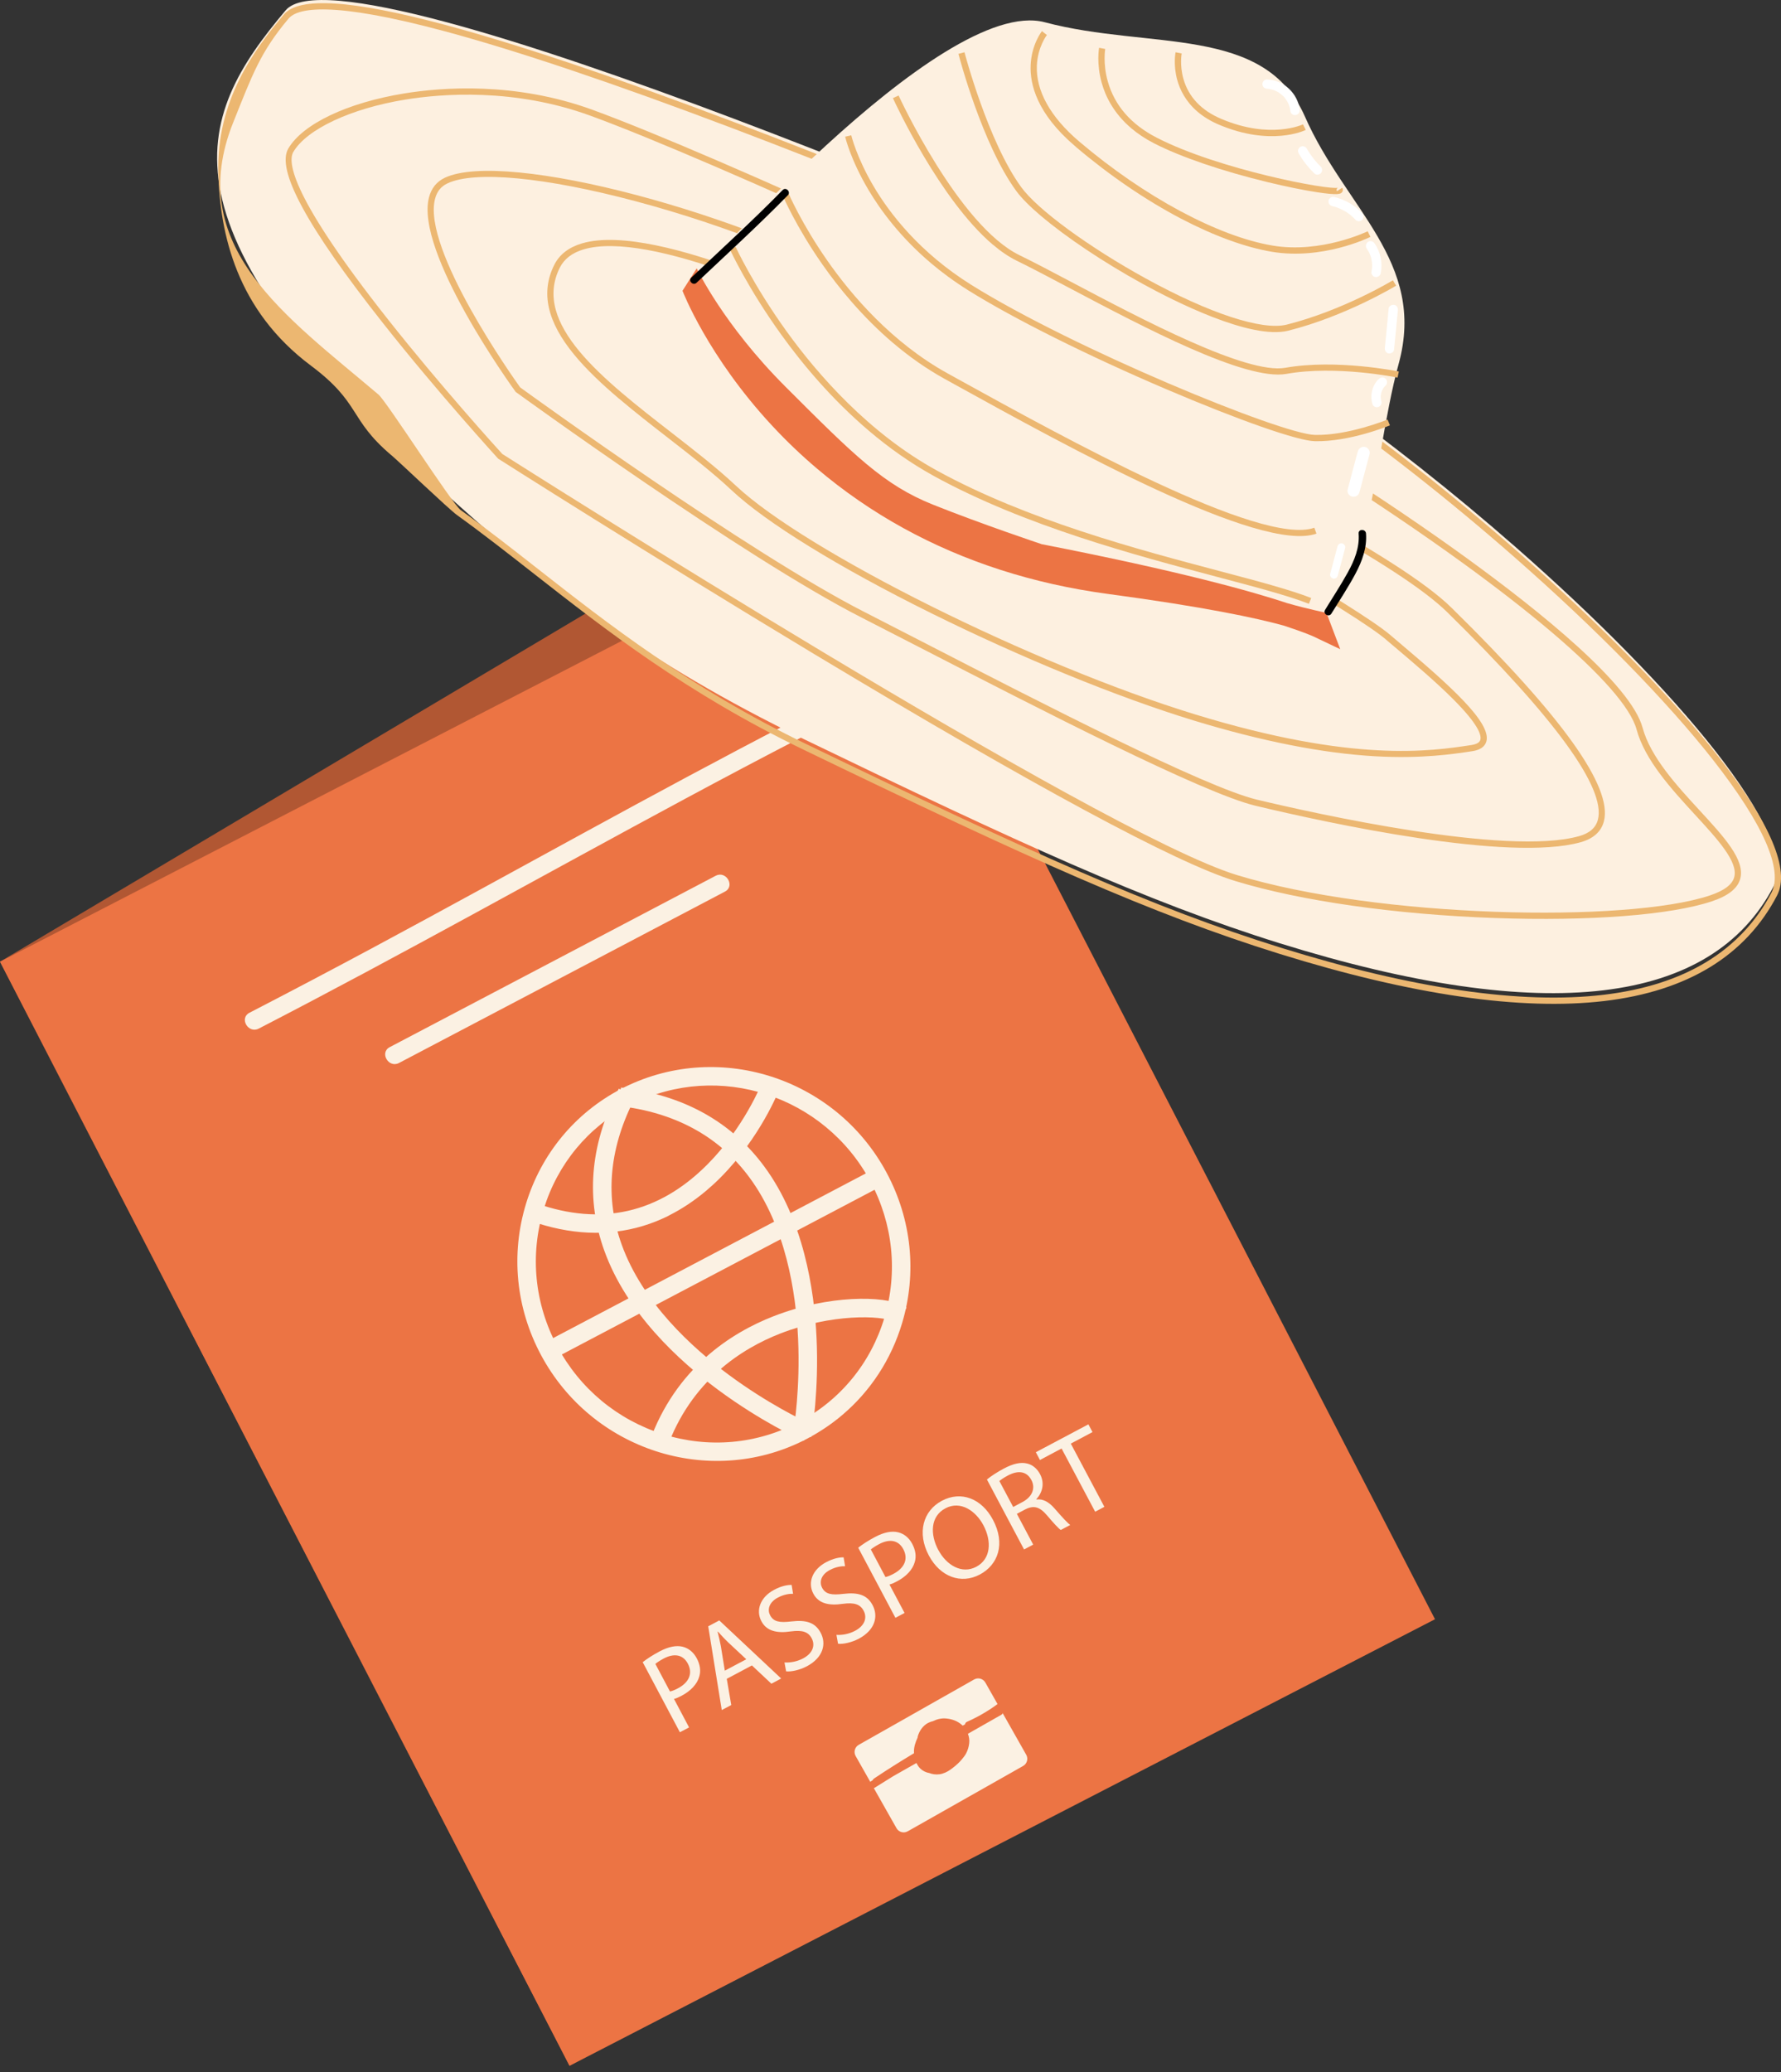 <svg width="202" height="235" viewBox="0 0 202 235" fill="none" xmlns="http://www.w3.org/2000/svg">
<rect x="0" y="0" width="202" height="235" fill="#333333" stroke="none"/>
<g clip-path="url(#clip0_81_4461)">
<path d="M0 109.056L88.81 56.258L151.919 183.502L64.601 234.263L0 109.056Z" fill="#B15733"/>
<path d="M98.161 58.416L-0.002 109.06L64.594 234.267L162.757 183.623L98.161 58.416Z" fill="#EC7444"/>
<path d="M90.872 162.651C90.832 162.631 86.573 160.689 81.793 157.16C77.368 153.892 71.568 148.551 69.08 141.664C67.033 135.999 67.489 130.128 70.431 124.222L71.302 124.667C68.48 130.328 68.039 135.934 69.991 141.339C72.394 147.986 78.034 153.181 82.344 156.364C87.038 159.838 91.218 161.745 91.263 161.765L90.872 162.651Z" fill="#FBF1E3"/>
<path d="M91.162 163.391L90.647 163.171C90.607 163.156 86.328 161.214 81.458 157.616C76.968 154.297 71.087 148.872 68.55 141.855C66.447 136.039 66.908 130.023 69.926 123.971L70.181 123.461L72.053 124.422L71.803 124.922C69.055 130.438 68.62 135.899 70.517 141.154C72.869 147.671 78.425 152.781 82.674 155.919C87.113 159.202 91.052 161.059 91.488 161.259L91.988 161.49L91.157 163.396L91.162 163.391Z" fill="#FBF1E3"/>
<path d="M79.761 134.592C77.584 136.434 75.231 137.741 72.749 138.491C68.88 139.658 64.701 139.462 60.316 137.911L60.627 136.995C68.224 139.688 74.956 138.161 80.637 132.455C84.906 128.171 86.938 123.026 86.958 122.976L87.864 123.341C87.779 123.556 85.737 128.721 81.328 133.151C80.817 133.666 80.291 134.147 79.756 134.597L79.761 134.592Z" fill="#FBF1E3"/>
<path d="M75.857 137.856C74.901 138.331 73.915 138.726 72.914 139.027C68.93 140.228 64.631 140.033 60.131 138.436L59.605 138.251L60.281 136.264L60.817 136.454C68.189 139.072 74.726 137.585 80.236 132.045C84.331 127.936 86.353 122.965 86.433 122.755L86.643 122.23L88.59 123.011L88.39 123.526C88.305 123.746 86.237 128.997 81.728 133.526C81.212 134.047 80.672 134.542 80.121 135.008C78.765 136.154 77.338 137.105 75.852 137.846L75.857 137.856Z" fill="#FBF1E3"/>
<path d="M101.643 149.372C100.102 148.581 94.321 148.346 88.295 150.704C83.82 152.45 77.889 156.199 75.081 164.102L74.165 163.762C77.098 155.518 83.269 151.615 87.929 149.793C94.015 147.415 100.152 147.525 102.074 148.506L101.643 149.372Z" fill="#FBF1E3"/>
<path d="M75.416 164.828L73.445 164.097L73.63 163.572C76.633 155.128 82.949 151.129 87.724 149.267C94.045 146.8 100.267 146.95 102.329 148.006L102.824 148.261L101.888 150.133L101.383 149.873C99.961 149.142 94.281 148.967 88.5 151.224C84.125 152.926 78.35 156.585 75.612 164.287L75.421 164.828H75.416Z" fill="#FBF1E3"/>
<path d="M91.543 162.3L90.587 162.125C90.597 162.08 91.343 157.576 91.077 151.77C90.832 146.444 89.661 138.897 85.457 133.201C82.038 128.566 77.113 125.788 70.807 124.933L70.922 123.967C77.504 124.857 82.654 127.77 86.237 132.63C90.592 138.536 91.798 146.294 92.048 151.765C92.319 157.666 91.553 162.255 91.543 162.3Z" fill="#FBF1E3"/>
<path d="M92.003 162.956L89.941 162.576L90.031 162.03C90.061 161.845 90.772 157.435 90.517 151.795C90.277 146.544 89.125 139.117 85.006 133.531C81.683 129.027 76.883 126.319 70.737 125.488L70.186 125.413L70.436 123.331L71.002 123.406C77.739 124.317 83.019 127.305 86.693 132.295C91.127 138.316 92.359 146.189 92.614 151.735C92.884 157.671 92.109 162.35 92.103 162.395L92.008 162.956H92.003Z" fill="#FBF1E3"/>
<path d="M95.152 160.048C93.98 161.039 92.689 161.91 91.298 162.641C80.762 168.191 67.554 164.042 61.858 153.391C56.162 142.74 60.101 129.562 70.637 124.016C81.172 118.466 94.381 122.615 100.077 133.266C102.834 138.426 103.44 144.322 101.783 149.868C100.577 153.902 98.28 157.405 95.152 160.048ZM62.714 152.946C65.351 157.876 69.726 161.505 75.036 163.176C80.347 164.843 85.957 164.347 90.832 161.78C95.707 159.212 99.266 154.878 100.847 149.577C102.429 144.277 101.853 138.641 99.216 133.716C93.775 123.541 81.157 119.582 71.092 124.882C61.027 130.183 57.263 142.775 62.709 152.946H62.714Z" fill="#FBF1E3"/>
<path d="M91.123 163.366C80.387 168.722 67.128 164.438 61.362 153.662C58.509 148.326 57.909 142.225 59.666 136.484C61.392 130.853 65.196 126.249 70.371 123.521C81.202 117.85 94.726 122.085 100.567 133.001C103.395 138.291 104.021 144.342 102.319 150.033C101.093 154.142 98.735 157.756 95.512 160.479C94.306 161.5 92.974 162.395 91.558 163.141C91.413 163.216 91.268 163.291 91.123 163.366ZM71.758 125.173C71.623 125.238 71.493 125.308 71.362 125.378C66.678 127.845 63.234 132.015 61.673 137.11C60.076 142.315 60.621 147.841 63.209 152.681C65.777 157.48 70.036 161.014 75.206 162.641C80.377 164.267 85.837 163.777 90.572 161.284C95.312 158.787 98.77 154.573 100.312 149.422C101.853 144.267 101.288 138.787 98.725 133.987C93.5 124.217 81.483 120.333 71.758 125.183V125.173Z" fill="#FBF1E3"/>
<path d="M99.876 133.921L62.518 153.601L62.053 152.736L99.416 133.061L99.876 133.921Z" fill="#FBF1E3"/>
<path d="M62.283 154.357L61.292 152.5L99.651 132.3L100.642 134.157L62.283 154.357Z" fill="#FBF1E3"/>
<path d="M29.345 116.644C45.631 108.236 61.602 99.242 77.744 90.563C82.123 88.21 86.513 85.883 90.932 83.601C92.124 82.985 91.072 81.193 89.881 81.804C73.94 90.037 58.324 98.871 42.513 107.355C37.793 109.887 33.053 112.39 28.294 114.847C27.102 115.463 28.154 117.255 29.345 116.644Z" fill="#FBF1E3"/>
<path d="M45.256 120.543C57.578 114.067 69.901 107.585 82.223 101.108C83.41 100.488 82.359 98.691 81.172 99.312C68.85 105.788 56.527 112.27 44.205 118.746C43.019 119.367 44.07 121.164 45.256 120.543Z" fill="#FBF1E3"/>
<path d="M110.489 190.451L97.397 197.865C96.95 198.118 96.792 198.686 97.046 199.133L101.682 207.321C101.935 207.769 102.503 207.926 102.951 207.673L116.043 200.26C116.49 200.006 116.647 199.438 116.394 198.991L111.758 190.803C111.504 190.355 110.936 190.198 110.489 190.451Z" fill="#FBF1E3"/>
<path d="M114.251 192.846C114.076 192.671 113.831 192.701 113.655 192.846C112.434 193.827 111.078 194.633 109.646 195.269C109.536 195.319 109.471 195.429 109.446 195.549C109.361 195.594 109.276 195.644 109.186 195.689C108.68 195.194 108.02 194.944 107.324 194.879C106.793 194.828 106.288 194.949 105.822 195.179C105.627 195.224 105.437 195.289 105.257 195.384C104.686 195.684 104.286 196.265 104.101 196.871C104.081 196.931 104.086 196.991 104.071 197.051C103.83 197.566 103.645 198.112 103.66 198.692C103.66 198.732 103.67 198.772 103.67 198.813C102.134 199.738 100.617 200.694 99.126 201.69C99.046 201.745 99.001 201.816 98.965 201.891C98.91 201.926 98.855 201.961 98.8 201.991C98.34 202.276 98.755 203.017 99.216 202.726C99.906 202.296 100.592 201.866 101.283 201.435C102.169 200.93 103.055 200.429 103.945 199.924C104.056 200.154 104.191 200.374 104.376 200.554C104.671 200.835 105.037 201.005 105.422 201.07C105.492 201.095 105.562 201.125 105.637 201.145C106.038 201.25 106.483 201.255 106.878 201.135C107.359 200.99 107.699 200.765 108.09 200.459C108.445 200.184 108.79 199.879 109.076 199.533C109.251 199.318 109.441 199.093 109.571 198.843C109.776 198.457 109.877 198.102 109.927 197.671C109.967 197.316 109.912 196.951 109.781 196.61C111.043 195.895 112.304 195.179 113.56 194.463C113.811 194.323 113.811 194.058 113.69 193.873C113.876 193.732 114.061 193.602 114.246 193.457C114.426 193.312 114.396 193.007 114.246 192.861L114.251 192.846Z" fill="#EC7444"/>
<path d="M72.894 188.492C73.349 188.137 73.97 187.716 74.811 187.271C75.832 186.73 76.713 186.565 77.424 186.74C78.064 186.895 78.645 187.336 79.025 188.051C79.411 188.782 79.501 189.468 79.316 190.104C79.075 190.984 78.34 191.75 77.323 192.291C77.008 192.456 76.718 192.596 76.443 192.661L78.154 195.889L77.113 196.44L72.894 188.492ZM75.992 191.815C76.257 191.76 76.563 191.63 76.903 191.45C78.164 190.779 78.595 189.758 78.014 188.657C77.449 187.591 76.413 187.476 75.271 188.081C74.811 188.327 74.496 188.547 74.33 188.687L75.992 191.82V191.815Z" fill="#FBF1E3"/>
<path d="M82.429 190.379L82.939 193.352L81.863 193.922L80.326 184.423L81.578 183.757L88.6 190.344L87.489 190.934L85.281 188.862L82.429 190.379ZM84.641 188.162L82.614 186.27C82.158 185.834 81.783 185.419 81.418 185.018L81.388 185.033C81.523 185.564 81.658 186.124 81.763 186.7L82.208 189.453L84.641 188.162Z" fill="#FBF1E3"/>
<path d="M88.97 188.522C89.591 188.567 90.392 188.437 91.103 188.057C92.163 187.491 92.494 186.605 92.063 185.789C91.668 185.043 90.997 184.833 89.696 185.003C88.135 185.234 86.953 184.978 86.358 183.852C85.692 182.601 86.237 181.114 87.804 180.284C88.62 179.848 89.331 179.718 89.786 179.733L89.951 180.739C89.616 180.724 88.955 180.779 88.23 181.165C87.123 181.75 87.053 182.631 87.349 183.177C87.744 183.922 88.43 184.032 89.766 183.872C91.418 183.682 92.449 183.972 93.079 185.154C93.735 186.39 93.405 187.956 91.498 188.967C90.717 189.378 89.746 189.598 89.16 189.533L88.975 188.522H88.97Z" fill="#FBF1E3"/>
<path d="M94.861 185.394C95.482 185.439 96.283 185.309 96.993 184.928C98.055 184.363 98.385 183.477 97.954 182.661C97.559 181.915 96.888 181.705 95.587 181.875C94.025 182.105 92.844 181.85 92.249 180.724C91.583 179.473 92.129 177.986 93.7 177.155C94.516 176.72 95.227 176.59 95.682 176.605L95.847 177.611C95.512 177.596 94.851 177.651 94.126 178.036C93.019 178.622 92.949 179.503 93.24 180.048C93.635 180.794 94.321 180.904 95.662 180.744C97.309 180.554 98.345 180.844 98.971 182.025C99.626 183.262 99.296 184.828 97.389 185.839C96.608 186.25 95.637 186.47 95.052 186.405L94.866 185.394H94.861Z" fill="#FBF1E3"/>
<path d="M97.334 175.514C97.789 175.158 98.41 174.738 99.251 174.292C100.272 173.752 101.153 173.587 101.863 173.762C102.504 173.917 103.085 174.352 103.465 175.073C103.85 175.804 103.94 176.495 103.755 177.125C103.515 178.006 102.779 178.772 101.763 179.312C101.448 179.478 101.158 179.618 100.882 179.683L102.594 182.911L101.558 183.462L97.339 175.514H97.334ZM100.432 178.837C100.697 178.782 101.003 178.652 101.343 178.472C102.604 177.801 103.035 176.78 102.454 175.679C101.888 174.613 100.852 174.498 99.711 175.103C99.251 175.348 98.935 175.569 98.77 175.709L100.432 178.842V178.837Z" fill="#FBF1E3"/>
<path d="M112.614 172.331C114.081 175.093 113.185 177.461 111.133 178.552C109.001 179.683 106.638 178.822 105.347 176.39C103.996 173.842 104.681 171.325 106.828 170.188C109.026 169.022 111.348 169.948 112.614 172.336V172.331ZM106.428 175.774C107.344 177.496 109.096 178.542 110.732 177.671C112.384 176.795 112.504 174.788 111.533 172.956C110.682 171.355 108.961 170.128 107.229 171.044C105.502 171.96 105.487 174.017 106.423 175.774H106.428Z" fill="#FBF1E3"/>
<path d="M111.929 167.781C112.399 167.395 113.12 166.925 113.836 166.545C114.937 165.959 115.777 165.784 116.518 165.969C117.104 166.109 117.624 166.535 117.96 167.165C118.52 168.221 118.22 169.282 117.534 170.018L117.549 170.048C118.275 169.938 118.956 170.318 119.596 171.049C120.457 172.035 121.058 172.701 121.388 172.931L120.312 173.502C120.062 173.336 119.516 172.746 118.761 171.855C117.935 170.879 117.274 170.684 116.318 171.149L115.332 171.67L117.184 175.158L116.148 175.709L111.934 167.771L111.929 167.781ZM114.912 170.894L115.973 170.328C117.084 169.738 117.469 168.757 116.979 167.836C116.423 166.79 115.427 166.735 114.331 167.315C113.826 167.581 113.5 167.816 113.35 167.951L114.912 170.889V170.894Z" fill="#FBF1E3"/>
<path d="M120.402 164.262L117.95 165.564L117.484 164.683L123.445 161.52L123.911 162.4L121.448 163.707L125.257 170.874L124.211 171.43L120.402 164.262Z" fill="#FBF1E3"/>
<path d="M128.565 31.938C128.565 31.938 39.435 -7.197 32.393 1.177C22.133 13.374 16.527 25.567 51.973 57.269C62.053 66.288 73.139 75.107 91.208 83.836C115.282 95.468 130.022 102.26 145.152 106.969C175.343 116.364 194.127 113.941 201.149 100.538C204.192 94.732 190.128 78.03 171.975 62.104C157.945 49.796 141.474 37.944 128.565 31.938Z" fill="#FDF0E0"/>
<path d="M44.365 51.603C39.53 47.504 40.967 45.727 35.256 41.458C26.832 35.156 24.96 26.538 24.76 19.661C24.52 11.402 28.844 5.626 32.188 1.652C33.914 -0.4 39.92 -0.014 50.551 2.839C58.835 5.061 69.856 8.77 83.32 13.87C106.228 22.549 128.565 32.379 128.786 32.479H128.791C140.858 38.094 157.119 49.396 172.285 62.699C181.579 70.858 189.602 79.046 194.868 85.763C200.819 93.35 203.061 98.666 201.545 101.564C197.976 108.381 191.384 112.4 181.965 113.516C172.52 114.632 160.128 112.835 145.132 108.17C130.532 103.626 116.678 97.355 91.138 85.017C77.809 78.575 68.63 71.383 60.531 65.042C57.553 62.709 54.741 60.502 51.848 58.42C50.857 57.704 45.331 52.414 44.37 51.603H44.365ZM128.49 33.129C128.1 32.959 105.862 23.174 83.059 14.535C69.621 9.445 58.62 5.742 50.361 3.524C37.668 0.121 33.764 0.877 32.728 2.108C29.515 5.927 28.634 8.449 26.462 13.855C20.806 27.929 32.488 35.882 42.929 44.746C43.864 45.537 51.282 57.149 52.253 57.844C55.161 59.937 57.979 62.144 60.962 64.481C69.03 70.803 78.179 77.97 91.438 84.376C116.944 96.699 130.778 102.96 145.332 107.49C160.233 112.124 172.53 113.916 181.875 112.81C191.054 111.724 197.455 107.83 200.914 101.233C202.275 98.641 199.988 93.441 194.307 86.193C189.067 79.511 181.079 71.353 171.814 63.225C156.699 49.961 140.503 38.705 128.49 33.114V33.129Z" fill="#ECB771"/>
<path d="M56.512 52.029L56.482 51.993C56.417 51.918 49.675 44.546 43.414 36.613C34.795 25.697 31.292 19.23 32.703 16.838C34.35 14.045 39.385 11.652 45.842 10.597C50.046 9.911 58.409 9.235 67.218 12.458C81.278 17.594 119.181 35.001 135.963 44.02C144.962 48.855 156.899 56.428 166.379 63.31C174.742 69.381 184.988 77.644 186.304 82.529C187.2 85.848 190.173 89.081 192.796 91.929C195.553 94.922 197.931 97.51 197.385 99.622C197.1 100.733 196.039 101.584 194.147 102.214C189.477 103.771 180.293 104.482 169.592 104.106C158.306 103.711 147.565 102.184 140.117 99.912C133.415 97.87 117.319 89.191 92.269 74.126C73.625 62.91 56.723 52.154 56.557 52.048L56.517 52.023L56.512 52.029ZM175.949 71.653C173.161 69.291 169.822 66.688 165.963 63.886C156.504 57.019 144.597 49.466 135.628 44.646C118.866 35.637 81.007 18.254 66.973 13.124C58.314 9.961 50.086 10.621 45.952 11.297C39.79 12.303 34.795 14.646 33.274 17.223C32.583 18.394 33.084 22.388 43.965 36.172C49.996 43.81 56.462 50.927 56.973 51.483C58.93 52.729 124.621 94.457 140.322 99.241C156.309 104.116 184.527 104.682 193.922 101.549C195.568 100.998 196.474 100.313 196.7 99.452C197.15 97.715 194.778 95.142 192.27 92.415C189.592 89.501 186.559 86.203 185.618 82.72C184.958 80.267 181.604 76.458 175.949 71.653Z" fill="#ECB771"/>
<path d="M58.494 44.446L58.459 44.401C57.994 43.76 47.058 28.585 48.654 22.388C48.925 21.342 49.53 20.592 50.456 20.156C57.328 16.933 84.581 24.135 100.737 33.445C106.188 36.588 114.351 40.707 122.995 45.071C139.737 53.525 158.716 63.105 164.627 68.916C177.26 81.328 182.911 89.246 181.915 93.13C181.614 94.301 180.728 95.102 179.282 95.508C171.149 97.785 150.778 93.376 142.4 91.373C136.393 89.937 117.86 80.392 104.326 73.425C101.933 72.194 99.676 71.033 97.659 70.002C84.29 63.18 58.79 44.661 58.534 44.476L58.489 44.441L58.494 44.446ZM163.055 68.435C156.224 62.634 138.461 53.67 122.68 45.702C114.026 41.333 105.852 37.208 100.387 34.055C92.894 29.741 82.293 25.532 72.028 22.804C61.813 20.091 53.86 19.335 50.757 20.792C50.021 21.137 49.555 21.713 49.34 22.559C47.864 28.274 58.329 43.004 59 43.935C60.231 44.826 84.931 62.709 97.984 69.371C100.001 70.402 102.259 71.563 104.651 72.795C118.155 79.747 136.649 89.266 142.565 90.683C149.061 92.234 170.893 97.119 179.092 94.822C180.293 94.487 180.994 93.871 181.234 92.95C182.15 89.381 176.399 81.463 164.137 69.416C163.816 69.101 163.451 68.77 163.055 68.435Z" fill="#ECB771"/>
<path d="M70.211 45.212C68.279 43.57 66.507 41.903 65.121 40.217C62.048 36.483 61.307 33.159 62.859 30.046C63.444 28.87 64.501 28.049 65.997 27.604C70.427 26.282 78.074 28.505 83.715 30.602C90.402 33.089 98.35 36.918 105.522 41.107C109.716 43.56 115.072 46.623 120.743 49.866C136.353 58.8 154.046 68.926 157.665 71.994C157.71 72.034 157.755 72.069 157.8 72.109C158.075 72.344 158.361 72.584 158.661 72.84C164.447 77.73 169.187 81.954 168.581 84.086C168.411 84.682 167.87 85.052 166.974 85.187C164.827 85.512 161.234 86.058 155.993 85.763C150.027 85.427 143.085 84.056 135.372 81.699C126.764 79.066 115.928 74.636 105.647 69.551C95.147 64.356 86.878 59.261 82.959 55.577C80.902 53.645 78.405 51.703 75.757 49.646C73.88 48.19 71.978 46.708 70.211 45.206V45.212ZM157.205 72.529C153.636 69.501 135.973 59.396 120.387 50.477C114.716 47.234 109.356 44.166 105.162 41.713C91.483 33.725 73.46 26.117 66.197 28.279C64.896 28.665 63.985 29.366 63.489 30.361C60.306 36.743 68.379 43.019 76.192 49.086C78.85 51.153 81.363 53.105 83.445 55.062C91.418 62.554 117.239 75.412 135.578 81.023C153.531 86.513 162.205 85.197 166.869 84.491C167.47 84.401 167.815 84.201 167.9 83.896C168.051 83.36 167.65 82.134 164.877 79.346C162.885 77.339 160.288 75.147 158.201 73.38C157.855 73.085 157.52 72.805 157.205 72.539C157.205 72.539 157.205 72.539 157.2 72.539L157.205 72.529Z" fill="#ECB771"/>
<path d="M77.734 32.864C77.734 32.864 106.638 -0.63 118.515 2.528C130.387 5.682 143.401 2.754 147.995 13.199C152.59 23.65 161.824 29.646 158.636 41.258C155.448 52.864 155.498 71.478 145.603 72.65C135.708 73.821 86.953 57.064 77.739 32.864H77.734Z" fill="#FDF0E0"/>
<path d="M98.565 48.865C94.311 45.257 90.972 41.228 88.645 37.999C84.811 32.684 82.804 28.325 82.784 28.279L83.43 27.984C83.45 28.029 85.437 32.334 89.231 37.599C92.729 42.444 98.525 49.116 106.278 53.37C116.523 58.991 129.096 62.319 138.275 64.746C142.595 65.888 146.329 66.879 148.716 67.815L148.456 68.475C146.108 67.549 142.395 66.568 138.095 65.432C128.881 62.995 116.258 59.656 105.938 53.99C103.245 52.509 100.782 50.747 98.565 48.865Z" fill="#ECB771"/>
<path d="M101.303 38.905C97.804 35.932 95.117 32.624 93.275 29.986C90.277 25.702 88.785 22.203 88.77 22.168L89.421 21.893C89.436 21.928 90.907 25.371 93.865 29.596C96.588 33.49 101.163 38.86 107.504 42.359L108.545 42.934C120.607 49.596 143.055 61.998 149.071 59.846L149.312 60.512C142.995 62.774 121.218 50.742 108.205 43.555L107.164 42.979C105.012 41.793 103.06 40.392 101.308 38.905H101.303Z" fill="#ECB771"/>
<path d="M105.557 29.816C102.084 26.868 99.851 23.815 98.485 21.508C96.468 18.099 95.882 15.607 95.857 15.502L96.548 15.341C96.548 15.341 97.144 17.854 99.111 21.172C100.927 24.235 104.321 28.655 110.187 32.319C121.694 39.506 145.327 49.241 149.146 49.321C152.935 49.401 157.33 47.594 157.375 47.579L157.645 48.235C157.46 48.31 153.07 50.117 149.131 50.032C147.179 49.992 140.563 47.674 132.274 44.136C123.35 40.327 114.952 36.132 109.811 32.919C108.22 31.923 106.808 30.877 105.557 29.816Z" fill="#ECB771"/>
<path d="M112.609 27.749C106.588 22.639 101.518 11.658 101.273 11.127L101.918 10.832C101.984 10.977 108.735 25.597 115.642 28.945C117.189 29.696 119.201 30.757 121.528 31.988C129.441 36.172 141.394 42.494 145.778 41.708C151.534 40.677 158.586 42.118 158.656 42.129L158.511 42.819C158.441 42.804 151.519 41.393 145.903 42.399C141.278 43.23 129.672 37.088 121.198 32.609C118.876 31.383 116.874 30.322 115.337 29.576C114.416 29.13 113.505 28.5 112.614 27.744L112.609 27.749Z" fill="#ECB771"/>
<path d="M118.085 24.506C116.824 23.434 115.848 22.459 115.257 21.648C111.413 16.382 108.815 6.527 108.705 6.107L109.391 5.927C109.416 6.027 112.064 16.067 115.828 21.227C117.684 23.775 123.495 28.029 129.952 31.578C137.184 35.552 143.16 37.509 145.938 36.813C152.33 35.206 157.92 31.823 157.98 31.788L158.351 32.394C158.296 32.429 152.615 35.867 146.113 37.499C141.869 38.565 133.16 34.145 129.617 32.198C125.107 29.716 120.893 26.883 118.09 24.501L118.085 24.506Z" fill="#ECB771"/>
<path d="M122.034 16.658C121.989 16.623 121.949 16.582 121.904 16.547C117.594 12.874 116.804 9.545 116.894 7.398C116.994 5.046 118.135 3.589 118.18 3.529L118.736 3.97C118.736 3.97 117.679 5.336 117.599 7.473C117.494 10.311 119.141 13.264 122.359 16.012C122.399 16.047 122.444 16.082 122.484 16.117C129.787 22.313 138.145 26.808 144.331 27.849C149.842 28.78 155.067 26.252 155.122 26.227L155.433 26.863C155.213 26.973 149.957 29.516 144.211 28.545C141.228 28.039 137.68 26.743 133.946 24.791C129.952 22.699 125.833 19.891 122.024 16.658H122.034Z" fill="#ECB771"/>
<path d="M128.315 14.55C126.298 12.839 125.372 10.897 124.957 9.4C124.341 7.203 124.647 5.491 124.657 5.421L125.352 5.551C125.352 5.551 125.067 7.198 125.648 9.245C126.423 11.978 128.29 14.12 131.203 15.617C138.235 19.235 150.808 21.603 151.749 21.282C151.724 21.292 151.649 21.337 151.614 21.437C151.579 21.538 151.604 21.628 151.639 21.678L152.235 21.292C152.345 21.462 152.335 21.668 152.199 21.813C152.059 21.968 151.869 22.183 149.372 21.798C147.835 21.562 145.863 21.162 143.821 20.667C138.601 19.405 133.886 17.794 130.883 16.247C129.877 15.732 129.031 15.156 128.32 14.555L128.315 14.55Z" fill="#ECB771"/>
<path d="M135.848 12.689C134.471 11.517 133.826 10.166 133.526 9.085C133.05 7.373 133.32 5.987 133.33 5.927L134.026 6.062C134.026 6.062 133.781 7.368 134.216 8.925C134.797 10.992 136.248 12.528 138.531 13.489C144.101 15.842 147.75 14.12 147.785 14.1L148.095 14.736C147.935 14.816 144.121 16.618 138.255 14.14C137.274 13.725 136.484 13.224 135.848 12.689Z" fill="#ECB771"/>
<path d="M77.734 32.864C77.734 32.864 93.84 59.281 118.25 64.036C142.665 68.796 149.091 71.854 149.091 71.854C149.091 71.854 146.359 69.787 125.708 67.014C88.73 62.049 77.729 32.864 77.729 32.864H77.734Z" fill="#978671"/>
<path d="M118.085 61.699C133.851 64.772 142.089 67.099 145.988 68.395C148.416 69.096 150.403 69.471 150.453 69.511L152.009 73.621L148.946 72.164C148.946 72.164 147.985 71.719 145.583 70.938C142.48 70.082 136.604 68.821 125.668 67.354C117.189 66.218 109.381 63.7 102.449 59.882C98.95 57.955 95.672 55.692 92.649 53.125C90.877 51.623 89.195 50.017 87.604 48.305C80.272 40.427 77.439 33.049 77.409 32.974L79.02 30.437C79.06 30.502 82.033 36.798 89.065 43.83C96.878 51.643 100.227 54.992 105.807 57.224C111.388 59.456 118.085 61.688 118.085 61.688V61.699Z" fill="#EC7444"/>
<path d="M143.756 10.071C143.621 10.071 143.801 10.071 143.826 10.076C143.866 10.076 143.906 10.086 143.946 10.091C144.041 10.106 144.136 10.121 144.226 10.146C144.266 10.156 144.306 10.166 144.347 10.176C144.402 10.191 144.397 10.191 144.331 10.171C144.357 10.181 144.382 10.186 144.407 10.196C144.482 10.221 144.562 10.256 144.637 10.286C144.727 10.326 144.812 10.366 144.892 10.411C144.932 10.436 144.977 10.457 145.017 10.482C145.142 10.557 144.962 10.436 145.052 10.507C145.202 10.617 145.348 10.727 145.488 10.857C145.533 10.897 145.658 10.987 145.678 11.047C145.628 10.992 145.623 10.987 145.663 11.032C145.678 11.047 145.688 11.062 145.703 11.082C145.733 11.117 145.763 11.157 145.793 11.197C145.903 11.347 145.998 11.502 146.088 11.668C146.108 11.703 146.103 11.693 146.073 11.638C146.083 11.663 146.098 11.688 146.108 11.713C146.123 11.748 146.143 11.788 146.158 11.828C146.193 11.918 146.228 12.008 146.253 12.098C146.263 12.138 146.278 12.178 146.288 12.218C146.293 12.243 146.303 12.273 146.309 12.298C146.293 12.233 146.293 12.228 146.309 12.283C146.324 12.378 146.339 12.473 146.349 12.569C146.374 12.849 146.634 13.094 146.924 13.054C147.209 13.019 147.44 12.774 147.41 12.479C147.32 11.543 146.864 10.692 146.183 10.051C145.498 9.405 144.607 9.045 143.671 9.01C143.391 9 143.15 9.32 143.185 9.586C143.225 9.901 143.461 10.061 143.761 10.071H143.756Z" fill="white"/>
<path d="M147.31 17.413C147.79 18.249 148.396 19.005 149.081 19.676C149.281 19.871 149.667 19.831 149.832 19.616C150.017 19.375 149.982 19.075 149.772 18.865C149.687 18.78 149.602 18.7 149.522 18.615C149.487 18.58 149.452 18.54 149.417 18.505C149.397 18.485 149.312 18.39 149.377 18.46C149.226 18.289 149.076 18.114 148.941 17.934C148.666 17.579 148.416 17.203 148.19 16.818C148.05 16.578 147.67 16.513 147.45 16.678C147.204 16.863 147.159 17.158 147.31 17.419V17.413Z" fill="white"/>
<path d="M151.113 23.374C151.429 23.45 151.534 23.48 151.824 23.6C152.079 23.705 152.33 23.825 152.57 23.965C152.63 24 152.69 24.035 152.75 24.075C152.66 24.015 152.83 24.13 152.845 24.14C152.96 24.22 153.07 24.3 153.175 24.39C153.391 24.566 153.591 24.756 153.781 24.961C153.971 25.166 154.372 25.106 154.532 24.901C154.727 24.651 154.672 24.37 154.472 24.15C153.626 23.239 152.505 22.614 151.299 22.333C151.028 22.268 150.718 22.494 150.683 22.764C150.643 23.064 150.823 23.314 151.113 23.379V23.374Z" fill="white"/>
<path d="M155.012 28.189C155.087 28.294 155.157 28.405 155.218 28.515C155.233 28.54 155.248 28.57 155.263 28.595C155.313 28.68 155.233 28.525 155.263 28.585C155.293 28.645 155.318 28.705 155.348 28.77C155.398 28.885 155.438 28.995 155.473 29.115C155.493 29.175 155.508 29.23 155.523 29.291C155.533 29.326 155.543 29.361 155.548 29.396C155.548 29.411 155.578 29.516 155.558 29.436C155.538 29.356 155.563 29.471 155.563 29.476C155.568 29.506 155.573 29.536 155.578 29.566C155.588 29.626 155.593 29.686 155.603 29.746C155.618 29.876 155.623 30.001 155.623 30.131C155.623 30.191 155.628 30.256 155.623 30.317C155.643 30.191 155.623 30.276 155.623 30.306C155.623 30.337 155.623 30.367 155.613 30.397C155.598 30.532 155.578 30.662 155.553 30.797C155.498 31.072 155.703 31.378 155.983 31.413C156.274 31.453 156.544 31.273 156.599 30.982C156.834 29.816 156.574 28.56 155.888 27.579C155.728 27.349 155.378 27.263 155.147 27.439C154.917 27.609 154.837 27.934 155.007 28.179L155.012 28.189Z" fill="white"/>
<path d="M157.5 35.001C157.355 36.488 157.215 37.974 157.069 39.461C157.044 39.736 157.2 40.041 157.5 40.077C157.77 40.112 158.09 39.941 158.115 39.646C158.261 38.16 158.401 36.673 158.546 35.187C158.571 34.911 158.416 34.606 158.115 34.571C157.845 34.536 157.525 34.706 157.5 35.001Z" fill="white"/>
<path d="M156.374 42.984C155.623 43.7 155.368 44.841 155.658 45.822C155.738 46.093 156.078 46.253 156.339 46.148C156.619 46.038 156.749 45.752 156.664 45.467C156.649 45.422 156.639 45.372 156.629 45.327C156.614 45.262 156.649 45.442 156.634 45.352C156.634 45.332 156.629 45.307 156.624 45.287C156.609 45.187 156.604 45.082 156.599 44.981C156.599 44.956 156.599 44.926 156.599 44.901C156.599 44.926 156.589 45.012 156.599 44.941C156.599 44.891 156.609 44.846 156.614 44.796C156.629 44.696 156.649 44.596 156.674 44.496C156.679 44.476 156.689 44.456 156.694 44.436C156.684 44.481 156.659 44.541 156.689 44.461C156.704 44.416 156.724 44.371 156.739 44.326C156.779 44.236 156.819 44.151 156.869 44.066C156.874 44.056 156.934 43.961 156.879 44.041C156.824 44.121 156.884 44.031 156.894 44.021C156.924 43.98 156.949 43.941 156.979 43.905C157.044 43.825 157.114 43.75 157.19 43.68C157.285 43.59 157.325 43.415 157.315 43.29C157.305 43.16 157.235 43.01 157.129 42.924C156.879 42.729 156.594 42.779 156.379 42.984H156.374Z" fill="white"/>
<path d="M153.986 51.238C153.606 52.669 153.226 54.101 152.845 55.532C152.75 55.882 153.055 56.283 153.406 56.328C153.801 56.378 154.106 56.143 154.202 55.767C154.582 54.336 154.962 52.904 155.343 51.473C155.438 51.123 155.132 50.722 154.787 50.677C154.392 50.627 154.086 50.862 153.991 51.233L153.986 51.238Z" fill="white"/>
<path d="M151.694 61.979L150.863 65.097C150.803 65.327 151.003 65.572 151.223 65.612C151.474 65.657 151.674 65.487 151.739 65.252C152.014 64.211 152.29 63.175 152.57 62.134C152.63 61.904 152.43 61.658 152.209 61.618C151.959 61.573 151.759 61.743 151.694 61.979Z" fill="white"/>
<path d="M79 32.068C82.469 28.785 86.017 25.562 89.356 22.143C89.731 21.758 89.141 21.167 88.765 21.553C85.427 24.971 81.878 28.194 78.41 31.478C78.019 31.848 78.61 32.439 79 32.068Z" fill="black"/>
<path d="M154.096 60.507C154.217 62.089 153.621 63.55 152.87 64.907C152.069 66.358 151.153 67.749 150.288 69.161C150.002 69.621 150.728 70.042 151.008 69.581C151.929 68.08 152.915 66.603 153.741 65.047C154.487 63.645 155.052 62.114 154.932 60.502C154.892 59.967 154.056 59.962 154.096 60.502V60.507Z" fill="black"/>
</g>
<defs>
<clipPath id="clip0_81_4461">
<rect width="202" height="234.263" fill="white" transform="translate(0 0.001)"/>
</clipPath>
</defs>
</svg>
